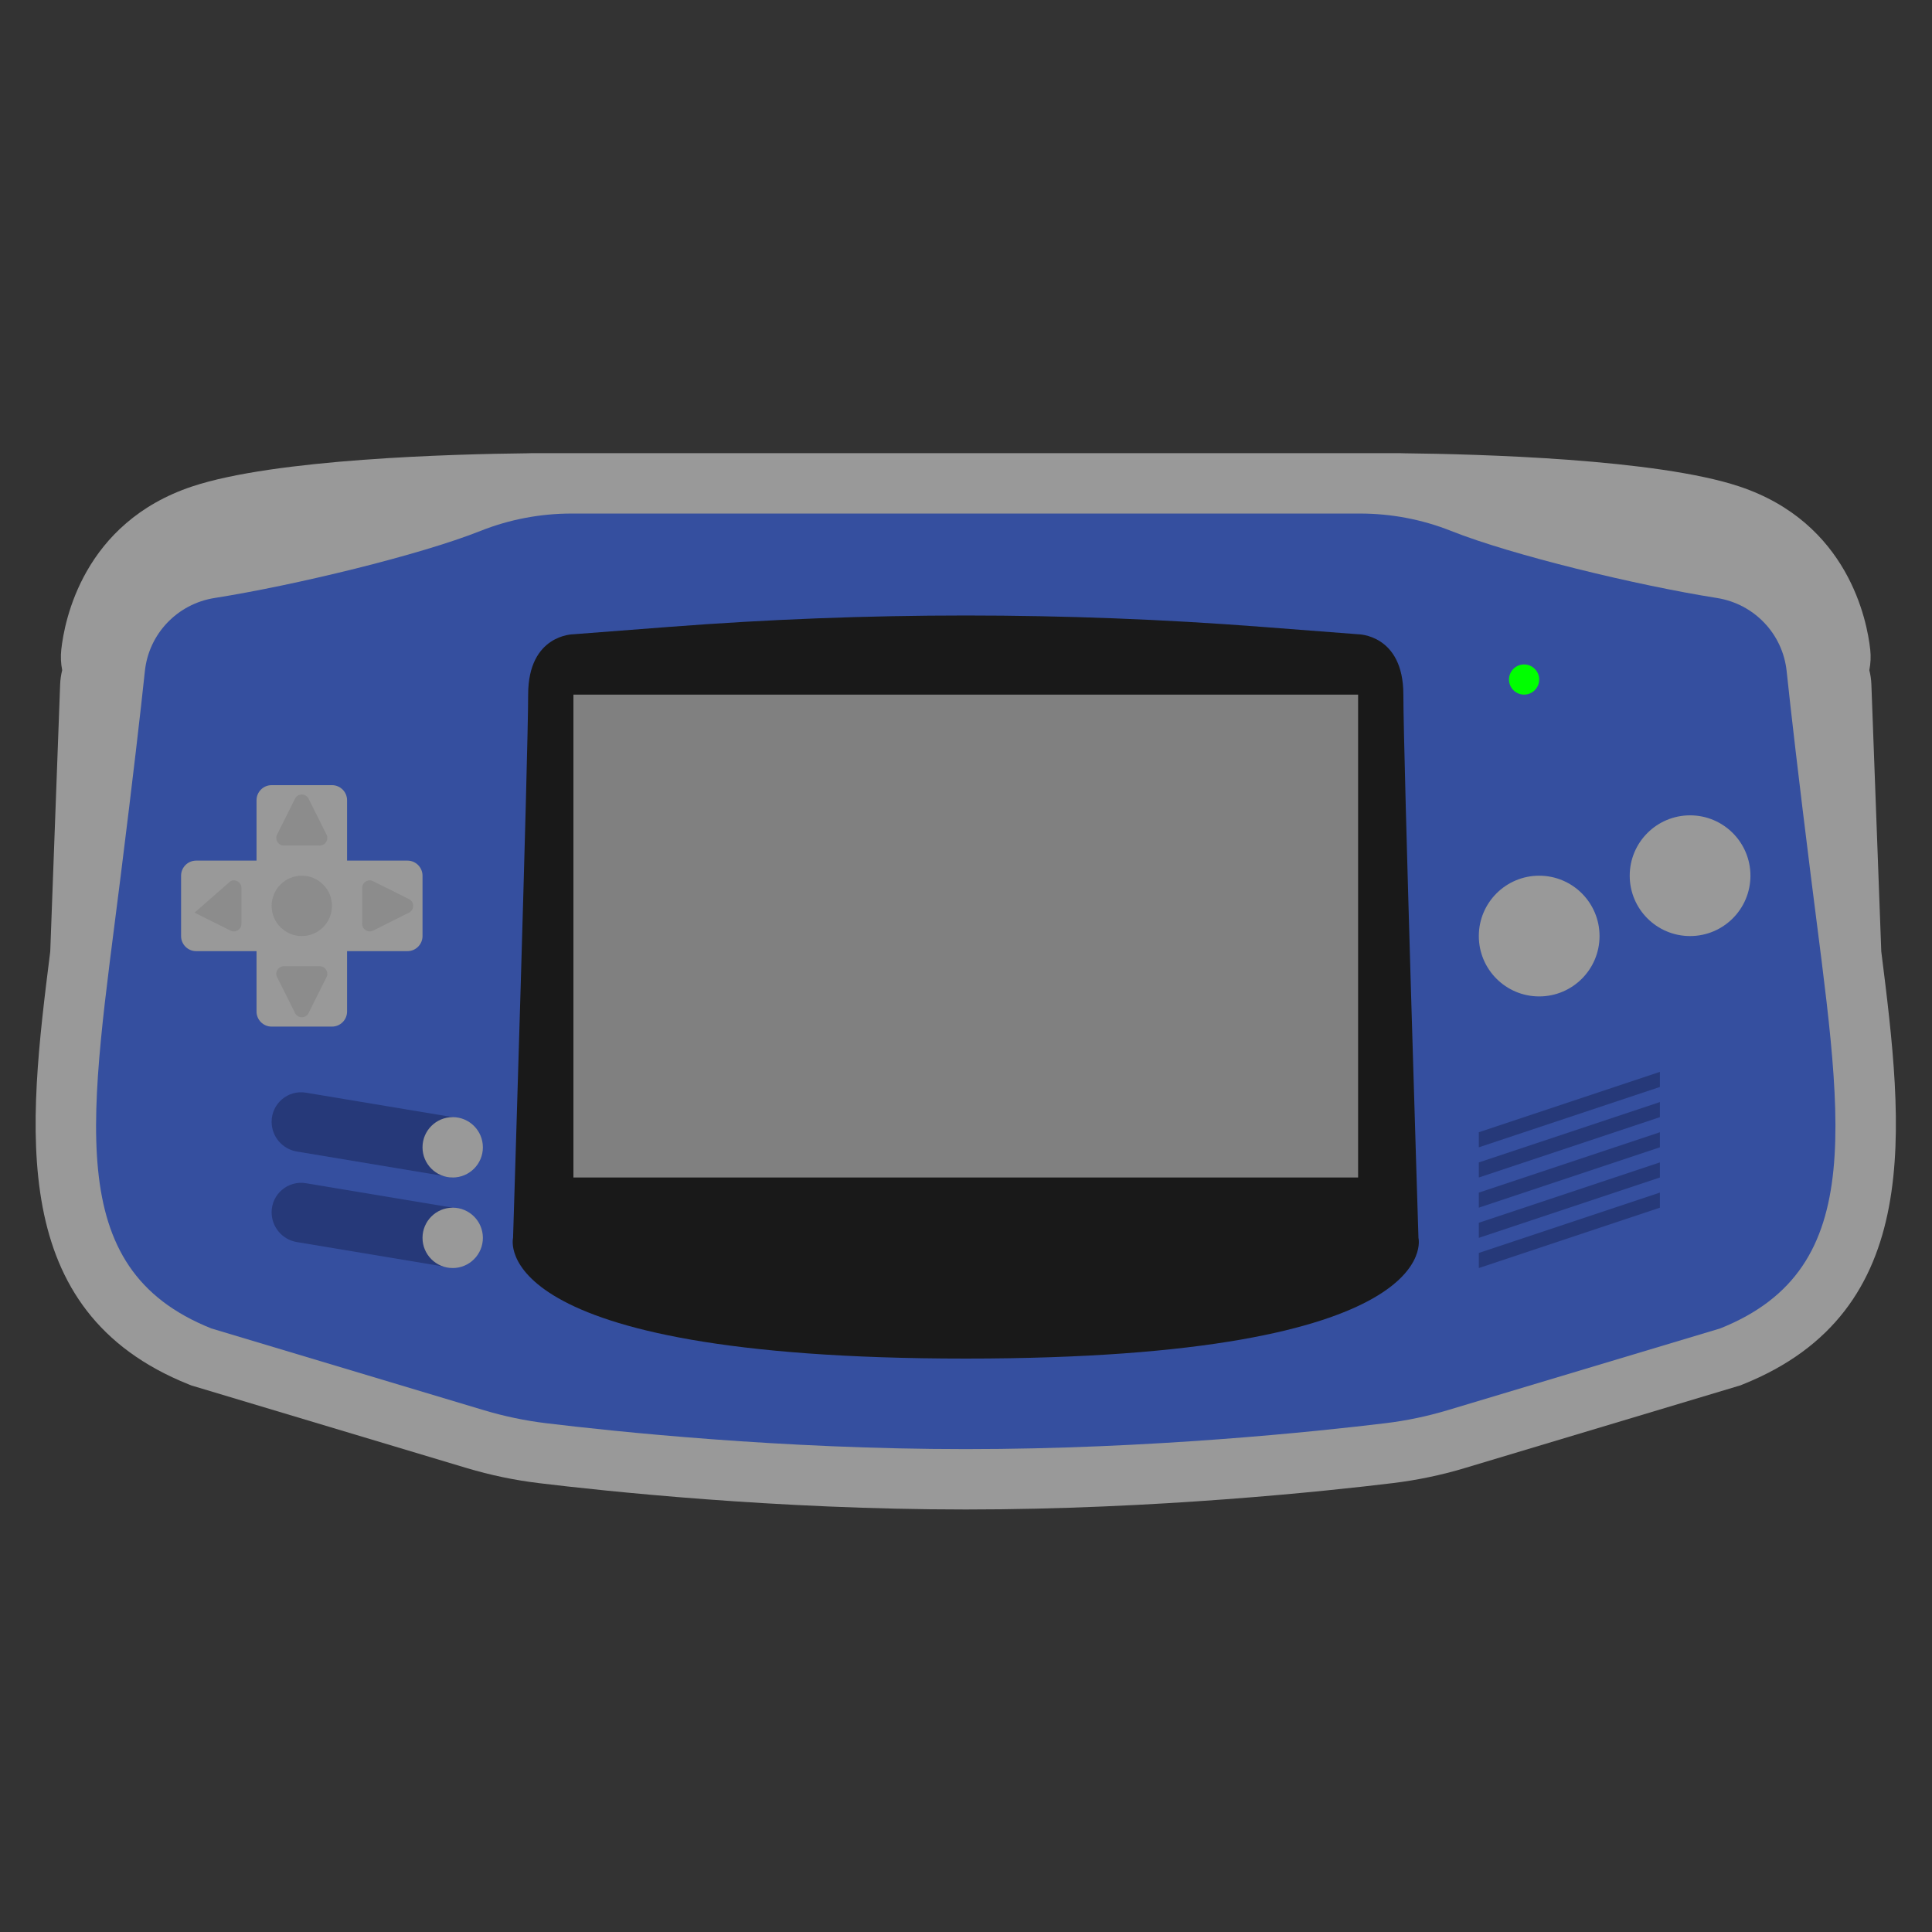 <?xml version="1.0" encoding="UTF-8" standalone="no"?>
<svg
   xmlns:dc="http://purl.org/dc/elements/1.1/"
   xmlns:cc="http://creativecommons.org/ns#"
   xmlns:rdf="http://www.w3.org/1999/02/22-rdf-syntax-ns#"
   xmlns:svg="http://www.w3.org/2000/svg"
   xmlns="http://www.w3.org/2000/svg"
   viewBox="0 0 341.333 341.333"
   height="256"
   width="256"
   xml:space="preserve"
   id="svg2"
   version="1.1"><rect x="0" y="0" width="341.333" height="341.333" fill="#333333" stroke="none"/><defs
     id="defs6"><clipPath
       id="clipPath18"
       clipPathUnits="userSpaceOnUse"><path
         id="path16"
         d="M 0,256 H 256 V 0 H 0 Z" /></clipPath><clipPath
       id="clipPath26"
       clipPathUnits="userSpaceOnUse"><path
         id="path24"
         d="M 4.721,196 H 251.279 V 56 H 4.721 Z" /></clipPath></defs><g
     transform="matrix(1.333,0,0,-1.333,0,341.333)"
     id="g10"><g
       id="g12"><g
         clip-path="url(#clipPath18)"
         id="g14"><g
           id="g20"><g
             id="g22" /><g
             id="g34"><g
               style="opacity:0.5"
               id="g32"
               clip-path="url(#clipPath26)"><g
                 id="g30"
                 transform="translate(249.341,129.957)"><path
                   id="path28"
                   style="fill:#ffffff;fill-opacity:1;fill-rule:nonzero;stroke:none"
                   d="m 0,0 -1.311,35.376 c -0.024,0.657 -0.118,1.296 -0.273,1.908 0.178,0.888 0.221,1.806 0.121,2.722 -0.42,3.857 -2.912,16.814 -17.349,21.626 -10.951,3.651 -34.538,4.292 -44.45,4.397 -0.143,0.008 -0.308,0.014 -0.493,0.014 h -115.172 c -0.184,0 -0.35,-0.006 -0.494,-0.014 -9.911,-0.105 -33.498,-0.746 -44.45,-4.397 -14.436,-4.812 -16.928,-17.769 -17.348,-21.625 -0.099,-0.917 -0.056,-1.835 0.121,-2.724 -0.155,-0.612 -0.249,-1.25 -0.273,-1.907 L -242.681,0 c -2.954,-23.484 -5.873,-47.688 18.369,-57.385 l 0.331,-0.133 0.341,-0.101 36.173,-10.853 c 3.098,-0.928 6.301,-1.598 9.519,-1.989 8.656,-1.052 31.498,-3.496 56.607,-3.496 25.11,0 47.951,2.444 56.607,3.496 3.218,0.391 6.421,1.06 9.519,1.989 l 36.173,10.853 0.342,0.101 0.33,0.133 C 5.873,-47.688 2.953,-23.484 0,0" /></g></g></g></g><g
           transform="translate(24,96)"
           id="g36"><path
             id="path38"
             style="fill:#999999;fill-opacity:1;fill-rule:nonzero;stroke:none"
             d="m 0,0 -10,12 1.964,53.037 c 0.02,0.538 0.462,0.963 1,0.963 H 0 Z" /></g><g
           transform="translate(232,96)"
           id="g40"><path
             id="path42"
             style="fill:#999999;fill-opacity:1;fill-rule:nonzero;stroke:none"
             d="M 0,0 10,12 8.036,65.037 C 8.016,65.575 7.574,66 7.036,66 H 0 Z" /></g><g
           transform="translate(72,184)"
           id="g44"><path
             id="path46"
             style="fill:#999999;fill-opacity:1;fill-rule:nonzero;stroke:none"
             d="m 0,0 c 0,0 -32,0 -44,-4 -9.788,-3.263 -11.592,-11.848 -11.925,-14.902 -0.064,-0.589 0.404,-1.098 0.996,-1.098 H 0 Z" /></g><g
           transform="translate(184,184)"
           id="g48"><path
             id="path50"
             style="fill:#999999;fill-opacity:1;fill-rule:nonzero;stroke:none"
             d="M 0,0 C 0,0 32,0 44,-4 53.788,-7.263 55.593,-15.848 55.925,-18.902 55.989,-19.491 55.521,-20 54.93,-20 H 0 Z" /></g><g
           transform="translate(240,140)"
           id="g52"><path
             id="path54"
             style="fill:#354f9f;fill-opacity:1;fill-rule:nonzero;stroke:none"
             d="m 0,0 c -1.664,13.31 -2.636,21.776 -3.203,27.125 -0.526,4.949 -4.315,8.903 -9.231,9.681 -10.656,1.684 -27.202,5.691 -35.243,8.889 C -51.531,47.229 -55.632,48 -59.78,48 H -112 -164.22 c -4.148,0 -8.249,-0.771 -12.103,-2.305 -8.041,-3.198 -24.587,-7.205 -35.243,-8.889 -4.916,-0.778 -8.706,-4.732 -9.231,-9.681 C -221.364,21.776 -222.336,13.31 -224,0 c -4,-32 -8,-52 12,-60 l 36.172,-10.852 c 2.677,-0.802 5.411,-1.374 8.185,-1.711 9.073,-1.101 31.19,-3.437 55.643,-3.437 24.453,0 46.57,2.336 55.643,3.437 2.774,0.337 5.507,0.909 8.184,1.711 L -12,-60 C 8,-52 4,-32 0,0" /></g><g
           transform="translate(188,92)"
           id="g56"><path
             id="path58"
             style="fill:#191919;fill-opacity:1;fill-rule:nonzero;stroke:none"
             d="m 0,0 c 0,0 -2,64 -2,72 0,8 -6,8 -6,8 l -12.731,0.979 c -26.141,2.011 -52.397,2.011 -78.538,0 L -112,80 c 0,0 -6,0 -6,-8 0,-8 -2,-72 -2,-72 0,0 -4,-16 60,-16 C 4,-16 0,0 0,0" /></g><path
           id="path60"
           style="fill:#808080;fill-opacity:1;fill-rule:nonzero;stroke:none"
           d="M 180,100 H 76 v 64 h 104 z" /><g
           transform="translate(212,132)"
           id="g62"><path
             id="path64"
             style="fill:#999999;fill-opacity:1;fill-rule:nonzero;stroke:none"
             d="m 0,0 c 0,-4.418 -3.582,-8 -8,-8 -4.418,0 -8,3.582 -8,8 0,4.418 3.582,8 8,8 4.418,0 8,-3.582 8,-8" /></g><g
           transform="translate(232,140)"
           id="g66"><path
             id="path68"
             style="fill:#999999;fill-opacity:1;fill-rule:nonzero;stroke:none"
             d="m 0,0 c 0,-4.418 -3.582,-8 -8,-8 -4.418,0 -8,3.582 -8,8 0,4.418 3.582,8 8,8 4.418,0 8,-3.582 8,-8" /></g><g
           transform="translate(220,112)"
           id="g70"><path
             id="path72"
             style="fill:#263979;fill-opacity:1;fill-rule:nonzero;stroke:none"
             d="m 0,0 -24,-8 v 2 L 0,2 Z" /></g><g
           transform="translate(220,108)"
           id="g74"><path
             id="path76"
             style="fill:#263979;fill-opacity:1;fill-rule:nonzero;stroke:none"
             d="m 0,0 -24,-8 v 2 L 0,2 Z" /></g><g
           transform="translate(220,104)"
           id="g78"><path
             id="path80"
             style="fill:#263979;fill-opacity:1;fill-rule:nonzero;stroke:none"
             d="m 0,0 -24,-8 v 2 L 0,2 Z" /></g><g
           transform="translate(220,100)"
           id="g82"><path
             id="path84"
             style="fill:#263979;fill-opacity:1;fill-rule:nonzero;stroke:none"
             d="m 0,0 -24,-8 v 2 L 0,2 Z" /></g><g
           transform="translate(220,96)"
           id="g86"><path
             id="path88"
             style="fill:#263979;fill-opacity:1;fill-rule:nonzero;stroke:none"
             d="m 0,0 -24,-8 v 2 L 0,2 Z" /></g><g
           transform="translate(60,100)"
           id="g90"><path
             id="path92"
             style="fill:#263979;fill-opacity:1;fill-rule:nonzero;stroke:none"
             d="M 0,0 -20.658,3.443 C -22.586,3.765 -24,5.434 -24,7.389 c 0,2.414 2.167,4.25 4.549,3.853 L 0,8 Z" /></g><g
           transform="translate(64,104)"
           id="g94"><path
             id="path96"
             style="fill:#999999;fill-opacity:1;fill-rule:nonzero;stroke:none"
             d="m 0,0 c 0,-2.209 -1.791,-4 -4,-4 -2.209,0 -4,1.791 -4,4 0,2.209 1.791,4 4,4 2.209,0 4,-1.791 4,-4" /></g><g
           transform="translate(60,88)"
           id="g98"><path
             id="path100"
             style="fill:#263979;fill-opacity:1;fill-rule:nonzero;stroke:none"
             d="M 0,0 -20.658,3.443 C -22.586,3.765 -24,5.434 -24,7.389 c 0,2.414 2.167,4.25 4.549,3.853 L 0,8 Z" /></g><g
           transform="translate(64,92)"
           id="g102"><path
             id="path104"
             style="fill:#999999;fill-opacity:1;fill-rule:nonzero;stroke:none"
             d="m 0,0 c 0,-2.209 -1.791,-4 -4,-4 -2.209,0 -4,1.791 -4,4 0,2.209 1.791,4 4,4 2.209,0 4,-1.791 4,-4" /></g><g
           transform="translate(72,172)"
           id="g106"><path
             id="path108"
             style="fill:#191919;fill-opacity:1;fill-rule:nonzero;stroke:none"
             d="M 0,0 Z" /></g><g
           transform="translate(204,166)"
           id="g110"><path
             id="path112"
             style="fill:#00ff00;fill-opacity:1;fill-rule:nonzero;stroke:none"
             d="m 0,0 c 0,-1.104 -0.896,-2 -2,-2 -1.104,0 -2,0.896 -2,2 0,1.104 0.896,2 2,2 1.104,0 2,-0.896 2,-2" /></g><g
           transform="translate(54,142)"
           id="g114"><path
             id="path116"
             style="fill:#999999;fill-opacity:1;fill-rule:nonzero;stroke:none"
             d="m 0,0 h -8 v 8 c 0,1.104 -0.896,2 -2,2 h -8 c -1.104,0 -2,-0.896 -2,-2 V 0 h -8 c -1.104,0 -2,-0.896 -2,-2 v -8 c 0,-1.104 0.896,-2 2,-2 h 8 v -8 c 0,-1.104 0.896,-2 2,-2 h 8 c 1.104,0 2,0.896 2,2 v 8 h 8 c 1.104,0 2,0.896 2,2 v 8 C 2,-0.896 1.104,0 0,0" /></g><g
           transform="translate(44,136)"
           id="g118"><path
             id="path120"
             style="fill:#8c8c8c;fill-opacity:1;fill-rule:nonzero;stroke:none"
             d="m 0,0 c 0,-2.209 -1.791,-4 -4,-4 -2.209,0 -4,1.791 -4,4 0,2.209 1.791,4 4,4 2.209,0 4,-1.791 4,-4" /></g><g
           transform="translate(37.618,144)"
           id="g122"><path
             id="path124"
             style="fill:#8c8c8c;fill-opacity:1;fill-rule:nonzero;stroke:none"
             d="M 0,0 H 4.764 C 5.507,0 5.991,0.782 5.658,1.447 L 3.276,6.211 c -0.368,0.737 -1.42,0.737 -1.789,0 L -0.895,1.447 C -1.227,0.782 -0.744,0 0,0" /></g><g
           transform="translate(42.382,128)"
           id="g126"><path
             id="path128"
             style="fill:#8c8c8c;fill-opacity:1;fill-rule:nonzero;stroke:none"
             d="m 0,0 h -4.764 c -0.743,0 -1.227,-0.782 -0.894,-1.447 l 2.382,-4.764 c 0.368,-0.737 1.42,-0.737 1.789,0 l 2.382,4.764 C 1.227,-0.782 0.744,0 0,0" /></g><g
           transform="translate(48,138.382)"
           id="g130"><path
             id="path132"
             style="fill:#8c8c8c;fill-opacity:1;fill-rule:nonzero;stroke:none"
             d="m 0,0 v -4.764 c 0,-0.743 0.782,-1.227 1.447,-0.894 l 4.764,2.382 c 0.737,0.368 0.737,1.42 0,1.789 L 1.447,0.895 C 0.782,1.227 0,0.744 0,0" /></g><g
           transform="translate(25.789,135.106)"
           id="g134"><path
             id="path136"
             style="fill:#8c8c8c;fill-opacity:1;fill-rule:nonzero;stroke:none"
             d="m 0,0 4.764,-2.382 c 0.665,-0.332 1.447,0.151 1.447,0.895 v 4.763 c 0,0.744 -0.782,1.227 -1.447,0.895" /></g></g></g></g></svg>